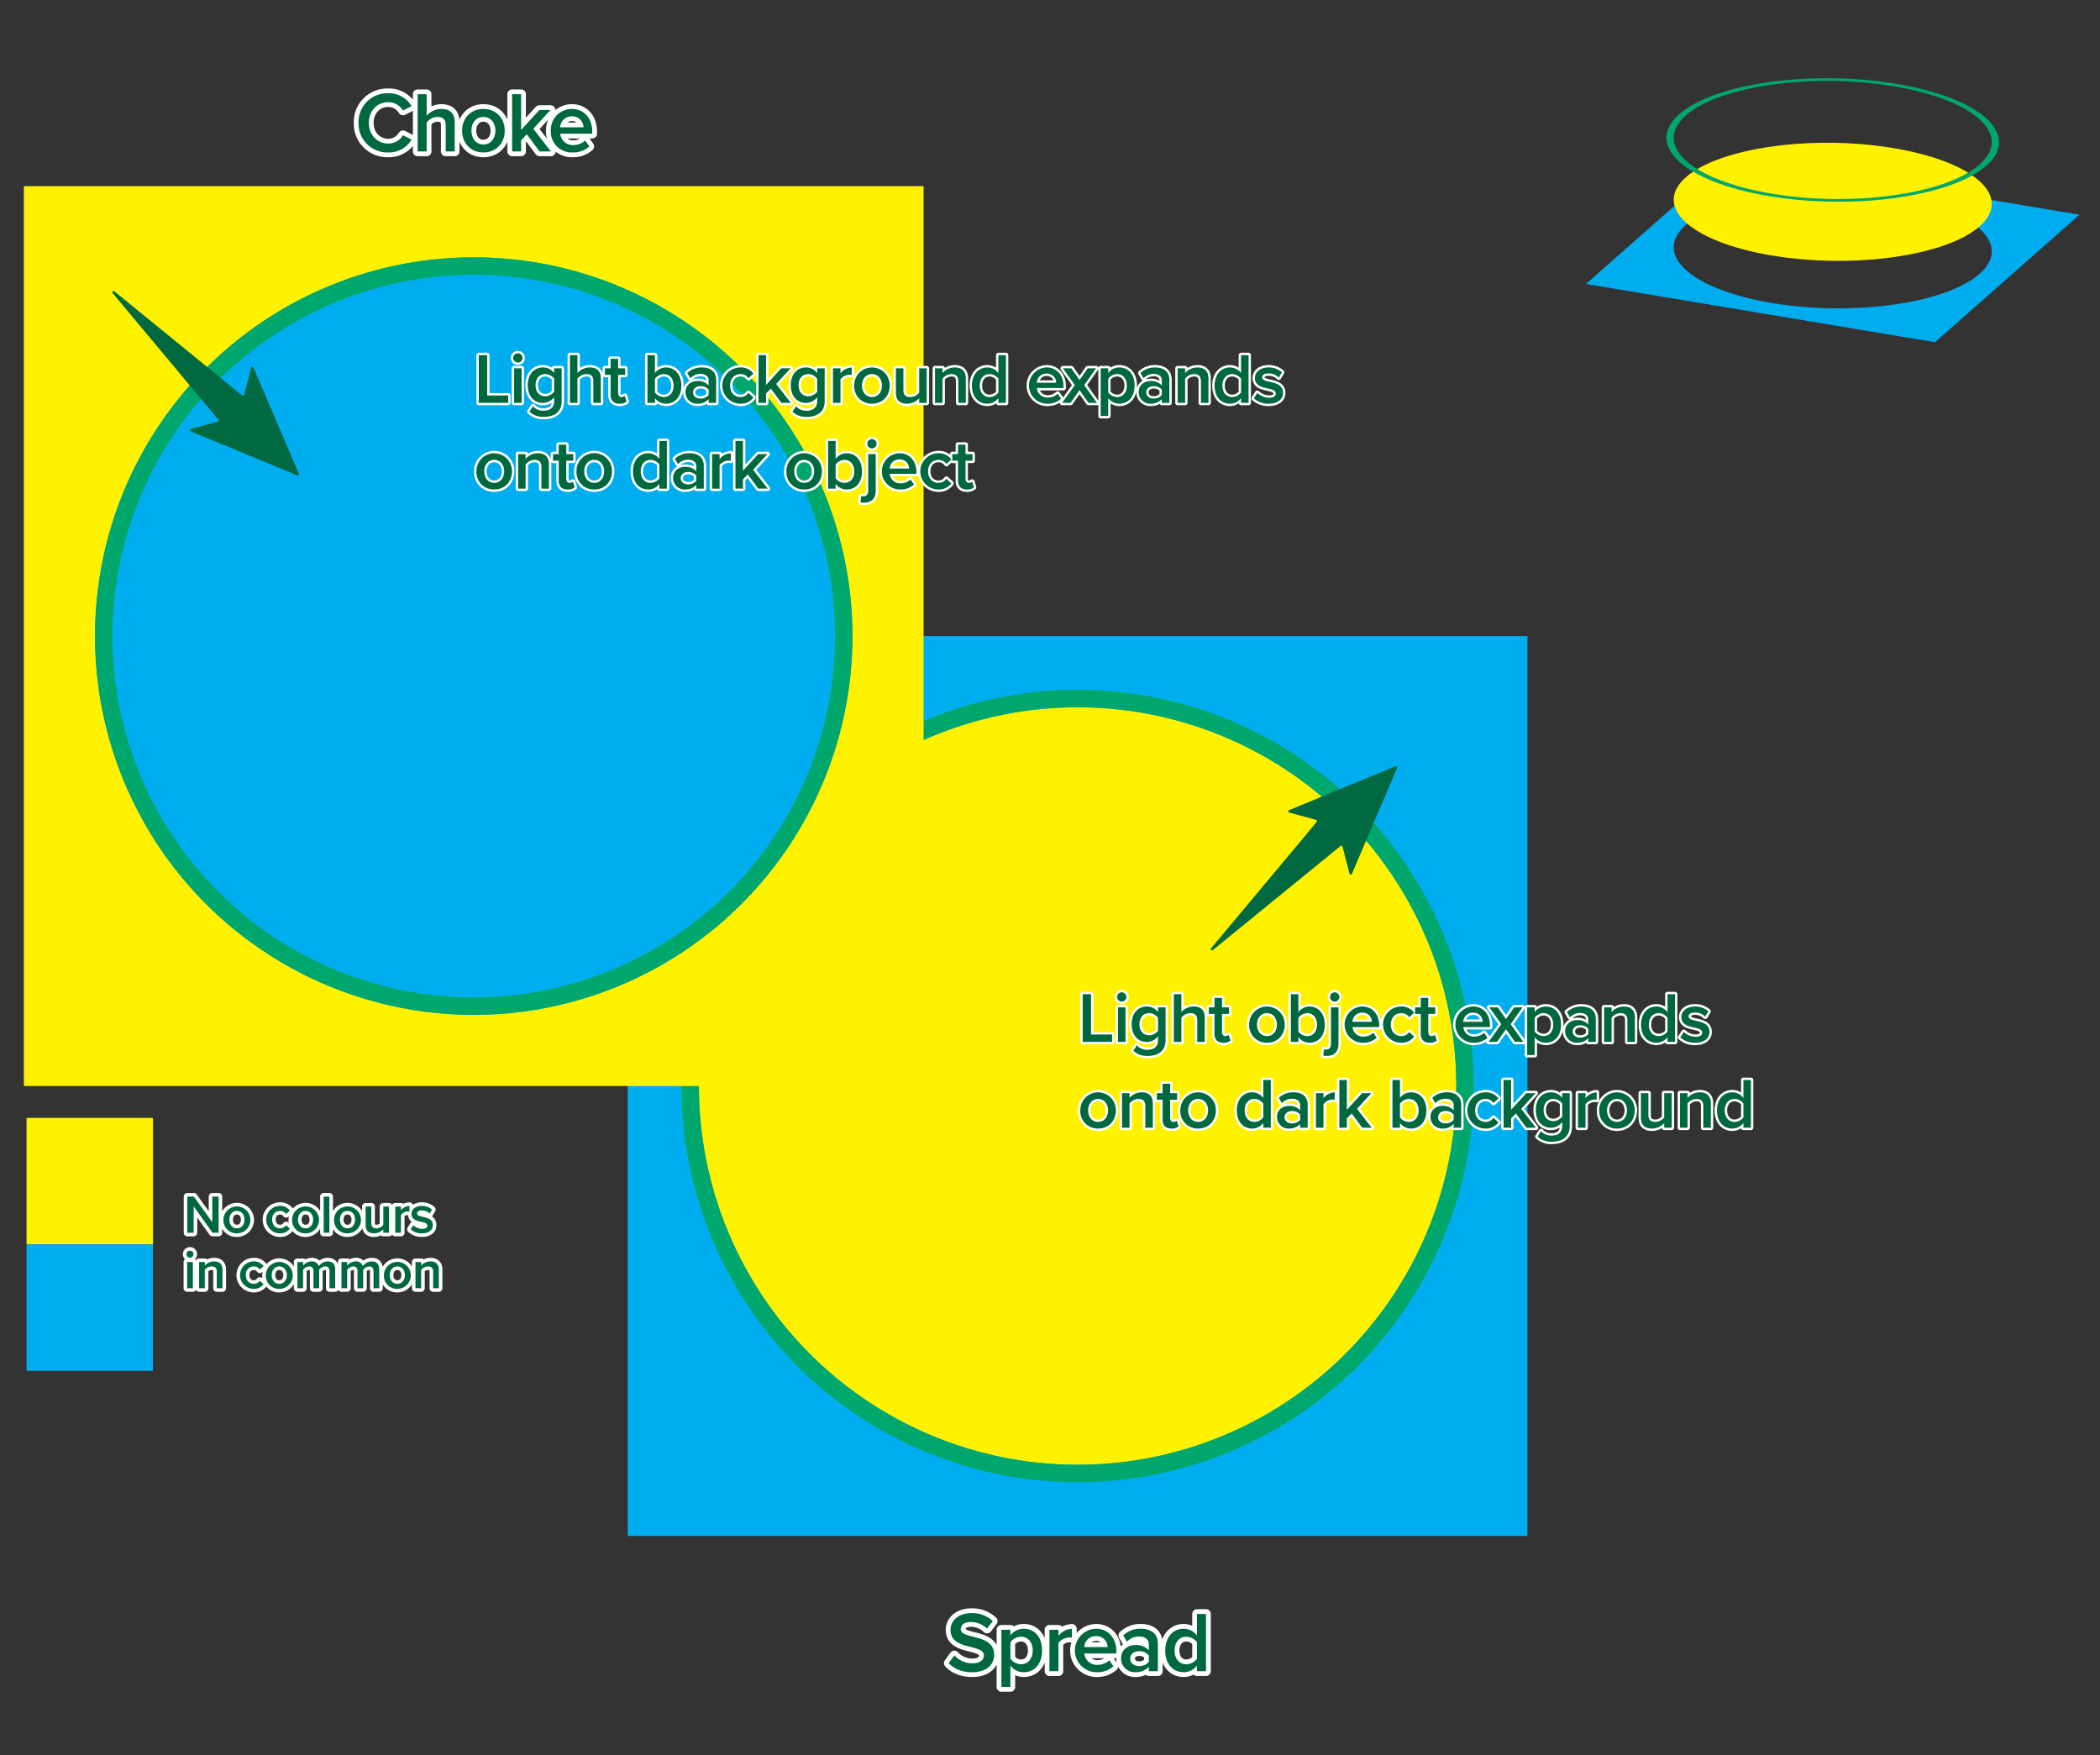 <svg xmlns="http://www.w3.org/2000/svg" id="Layer_1" viewBox="0 0 881.19 736.32" width="881.19" height="736.32"><rect x="0" y="0" width="881.19" height="736.32" fill="#333333" stroke="none"/><defs><style>.cls-1,.cls-10,.cls-7,.cls-9{fill:none}.cls-2{fill:#00aeef}.cls-3{fill:#fff200}.cls-4{fill:#00a76d}.cls-5{isolation:isolate}.cls-6{clip-path:url(#clip-path)}.cls-10,.cls-7,.cls-9{stroke:#fff;stroke-linecap:round;stroke-linejoin:round}.cls-7{stroke-width:4px}.cls-8{fill:#00683f}.cls-9{stroke-width:2px}.cls-10{stroke-width:3px}.cls-11{clip-path:url(#clip-path-2)}.cls-12{fill:#00693f}.cls-13{clip-path:url(#clip-path-4)}.cls-14{clip-path:url(#clip-path-6)}.cls-15{clip-path:url(#clip-path-7)}</style><clipPath id="clip-path"><path d="M665.5 119.13l60.65-53.5 146.44 24.45-60.66 53.51-146.43-24.46z" class="cls-1"/></clipPath><clipPath id="clip-path-2"><path d="M57.6 96.39h57.8v129.59H57.6z" class="cls-1" transform="rotate(-45.354 86.5 161.18)"/></clipPath><clipPath id="clip-path-4"><path d="M482.61 330.8H612.2v57.8H482.61z" class="cls-1" transform="rotate(-44.646 547.402 359.696)"/></clipPath><clipPath id="clip-path-6"><path d="M681.88 96.91l51.06-45.05 123.27 20.58-51.06 45.05-123.27-20.58z" class="cls-1"/></clipPath><clipPath id="clip-path-7"><path d="M677.86 71.52l53.41-47.12 128.96 21.53-53.42 47.13-128.95-21.54z" class="cls-1"/></clipPath></defs><path d="M263.41 266.88h377.54v377.54H263.41z" class="cls-2"/><circle cx="452.18" cy="455.65" r="158.91" class="cls-3"/><path d="M452.183 289.412A166.237 166.237 0 1 0 618.42 455.649a166.237 166.237 0 0 0-166.237-166.237zm0 325.148a158.911 158.911 0 1 1 158.912-158.91 158.911 158.911 0 0 1-158.912 158.91z" class="cls-4"/><g class="cls-5"><g class="cls-6"><path d="M743.51 127.126c-34.037-5.684-50.2-20.375-36.101-32.813s53.124-17.914 87.162-12.23c34.045 5.684 50.209 20.375 36.11 32.814s-53.125 17.914-87.17 12.229m129.079-37.05l-146.435-24.45-60.655 53.507 146.434 24.452 60.656-53.509" class="cls-2"/></g></g><path d="M10.01 78.1h377.54v377.54H10.01z" class="cls-3"/><circle cx="198.78" cy="266.88" r="158.91" class="cls-2"/><path d="M198.78 107.965a158.911 158.911 0 1 0 158.911 158.912A158.911 158.911 0 0 0 198.78 107.965zm0 310.498a151.586 151.586 0 1 1 151.586-151.586A151.586 151.586 0 0 1 198.78 418.463z" class="cls-4"/><path d="M400.436 694.545a10.355 10.355 0 0 0 7.595 3.311c3.456 0 4.823-1.691 4.823-3.275 0-2.16-2.556-2.808-5.47-3.563-3.925-.973-8.532-2.124-8.532-7.2 0-3.96 3.491-7.02 8.747-7.02a12.497 12.497 0 0 1 9 3.348l-2.413 3.132a9.758 9.758 0 0 0-6.947-2.736c-2.484 0-4.068 1.188-4.068 2.988 0 1.872 2.448 2.483 5.292 3.203 3.96 1.008 8.675 2.232 8.675 7.451 0 3.996-2.808 7.415-9.287 7.415-4.428 0-7.63-1.548-9.755-3.815zm19.764 13.246v-24.009h3.78v2.376a6.935 6.935 0 0 1 5.58-2.807c4.498 0 7.702 3.382 7.702 9.106s-3.204 9.143-7.703 9.143a6.824 6.824 0 0 1-5.579-2.844v9.035zm8.243-21.093a5.639 5.639 0 0 0-4.463 2.34v6.875a5.742 5.742 0 0 0 4.463 2.339c2.989 0 4.896-2.411 4.896-5.795 0-3.348-1.908-5.759-4.896-5.759zm11.916-2.916h3.78v2.556a7.423 7.423 0 0 1 5.651-2.952v3.744a5.56 5.56 0 0 0-1.188-.108 6.002 6.002 0 0 0-4.463 2.303v11.843h-3.78zm19.511-.432c5.22 0 8.567 3.996 8.567 9.467v.9H455.01a5.266 5.266 0 0 0 5.544 4.787 7.357 7.357 0 0 0 4.93-1.907l1.73 2.483a10.135 10.135 0 0 1-7.057 2.52 9.127 9.127 0 0 1-.288-18.249zm-4.896 7.704h9.791a4.65 4.65 0 0 0-4.895-4.608 4.796 4.796 0 0 0-4.896 4.608zm27.108 8.242a7.337 7.337 0 0 1-5.616 2.304 5.774 5.774 0 0 1-6.047-5.76c0-3.995 3.204-5.65 6.047-5.65a7.187 7.187 0 0 1 5.615 2.23v-2.591c0-2.016-1.656-3.24-4.067-3.24a7.119 7.119 0 0 0-5.147 2.196l-1.548-2.627a10.336 10.336 0 0 1 7.306-2.808c3.852 0 7.236 1.62 7.236 6.3v11.518h-3.78zm0-4.715a5.088 5.088 0 0 0-4.14-1.8c-2.124 0-3.707 1.224-3.707 3.132 0 1.871 1.583 3.095 3.707 3.095a5.088 5.088 0 0 0 4.14-1.8zm20.195 4.211a7.04 7.04 0 0 1-5.58 2.808c-4.463 0-7.738-3.383-7.738-9.107 0-5.615 3.24-9.142 7.738-9.142a6.978 6.978 0 0 1 5.58 2.842v-9.034h3.78v24.009h-3.78zm0-9.755a5.713 5.713 0 0 0-4.5-2.339c-2.987 0-4.895 2.411-4.895 5.795 0 3.348 1.908 5.759 4.895 5.759a5.682 5.682 0 0 0 4.5-2.304z" class="cls-7"/><path d="M400.436 694.545a10.355 10.355 0 0 0 7.595 3.311c3.456 0 4.823-1.691 4.823-3.275 0-2.16-2.556-2.808-5.47-3.563-3.925-.973-8.532-2.124-8.532-7.2 0-3.96 3.491-7.02 8.747-7.02a12.497 12.497 0 0 1 9 3.348l-2.413 3.132a9.758 9.758 0 0 0-6.947-2.736c-2.484 0-4.068 1.188-4.068 2.988 0 1.872 2.448 2.483 5.292 3.203 3.96 1.008 8.675 2.232 8.675 7.451 0 3.996-2.808 7.415-9.287 7.415-4.428 0-7.63-1.548-9.755-3.815zm19.764 13.246v-24.009h3.78v2.376a6.935 6.935 0 0 1 5.58-2.807c4.498 0 7.702 3.382 7.702 9.106s-3.204 9.143-7.703 9.143a6.824 6.824 0 0 1-5.579-2.844v9.035zm8.243-21.093a5.639 5.639 0 0 0-4.463 2.34v6.875a5.742 5.742 0 0 0 4.463 2.339c2.989 0 4.896-2.411 4.896-5.795 0-3.348-1.908-5.759-4.896-5.759zm11.916-2.916h3.78v2.556a7.423 7.423 0 0 1 5.651-2.952v3.744a5.56 5.56 0 0 0-1.188-.108 6.002 6.002 0 0 0-4.463 2.303v11.843h-3.78zm19.511-.432c5.22 0 8.567 3.996 8.567 9.467v.9H455.01a5.266 5.266 0 0 0 5.544 4.787 7.357 7.357 0 0 0 4.93-1.907l1.73 2.483a10.135 10.135 0 0 1-7.057 2.52 9.127 9.127 0 0 1-.288-18.249zm-4.896 7.704h9.791a4.65 4.65 0 0 0-4.895-4.608 4.796 4.796 0 0 0-4.896 4.608zm27.108 8.242a7.337 7.337 0 0 1-5.616 2.304 5.774 5.774 0 0 1-6.047-5.76c0-3.995 3.204-5.65 6.047-5.65a7.187 7.187 0 0 1 5.615 2.23v-2.591c0-2.016-1.656-3.24-4.067-3.24a7.119 7.119 0 0 0-5.147 2.196l-1.548-2.627a10.336 10.336 0 0 1 7.306-2.808c3.852 0 7.236 1.62 7.236 6.3v11.518h-3.78zm0-4.715a5.088 5.088 0 0 0-4.14-1.8c-2.124 0-3.707 1.224-3.707 3.132 0 1.871 1.583 3.095 3.707 3.095a5.088 5.088 0 0 0 4.14-1.8zm20.195 4.211a7.04 7.04 0 0 1-5.58 2.808c-4.463 0-7.738-3.383-7.738-9.107 0-5.615 3.24-9.142 7.738-9.142a6.978 6.978 0 0 1 5.58 2.842v-9.034h3.78v24.009h-3.78zm0-9.755a5.713 5.713 0 0 0-4.5-2.339c-2.987 0-4.895 2.411-4.895 5.795 0 3.348 1.908 5.759 4.895 5.759a5.682 5.682 0 0 0 4.5-2.304z" class="cls-8"/><path d="M454.313 417.124h3.51v16.919h8.82v3.09h-12.33zm14.431 1.17a1.95 1.95 0 1 1 1.949 1.95 1.965 1.965 0 0 1-1.95-1.95zm.39 4.35h3.15v14.49h-3.15zm7.919 15.929a5.618 5.618 0 0 0 4.59 1.86c2.07 0 4.29-.96 4.29-3.93v-1.74a5.882 5.882 0 0 1-4.65 2.4c-3.69 0-6.42-2.67-6.42-7.44 0-4.68 2.7-7.44 6.42-7.44a5.772 5.772 0 0 1 4.65 2.37v-2.01h3.15v13.74c0 5.22-3.87 6.63-7.44 6.63a8.176 8.176 0 0 1-6.06-2.16zm8.88-11.55a4.703 4.703 0 0 0-3.72-1.95c-2.49 0-4.08 1.86-4.08 4.65s1.59 4.65 4.08 4.65a4.703 4.703 0 0 0 3.72-1.95zm16.44.99c0-2.25-1.17-2.94-2.94-2.94a4.868 4.868 0 0 0-3.72 1.95v10.11h-3.15v-20.009h3.15v7.499a6.928 6.928 0 0 1 5.13-2.34c3.12 0 4.68 1.62 4.68 4.59v10.26h-3.15zm7.26 5.759v-8.369h-2.4v-2.76h2.4v-3.96h3.15v3.96h2.94v2.76h-2.94v7.59c0 .99.48 1.71 1.38 1.71a2.033 2.033 0 0 0 1.41-.51l.75 2.37a4.154 4.154 0 0 1-2.97.93c-2.43 0-3.72-1.32-3.72-3.72zm14.549-3.899a7.456 7.456 0 1 1 14.91 0c0 4.17-2.82 7.62-7.47 7.62a7.262 7.262 0 0 1-7.44-7.62zm11.64 0c0-2.55-1.5-4.8-4.2-4.8-2.67 0-4.17 2.25-4.17 4.8 0 2.58 1.5 4.83 4.17 4.83 2.7 0 4.2-2.25 4.2-4.83zm5.85-12.749h3.15v7.53a5.73 5.73 0 0 1 4.65-2.37c3.72 0 6.42 2.94 6.42 7.62 0 4.77-2.73 7.59-6.42 7.59a5.827 5.827 0 0 1-4.65-2.34v1.979h-3.15zm6.869 17.58c2.52 0 4.11-1.98 4.11-4.8s-1.59-4.83-4.11-4.83a4.73 4.73 0 0 0-3.72 1.98v5.729a4.676 4.676 0 0 0 3.72 1.92zm13.11 3.269c0 3.09-1.619 5.04-4.8 5.04a8.047 8.047 0 0 1-1.619-.15l.33-2.61a4.399 4.399 0 0 0 .9.09c1.14 0 2.04-.66 2.04-2.37v-15.33h3.149zm-3.539-19.679a1.95 1.95 0 1 1 1.95 1.95 1.965 1.965 0 0 1-1.95-1.95zm13.469 3.989c4.35 0 7.14 3.33 7.14 7.89v.75h-11.19a4.39 4.39 0 0 0 4.62 3.99 6.136 6.136 0 0 0 4.11-1.59l1.44 2.07a8.445 8.445 0 0 1-5.88 2.1 7.607 7.607 0 0 1-.24-15.21zm-4.079 6.42h8.16a3.875 3.875 0 0 0-4.08-3.84 3.997 3.997 0 0 0-4.08 3.84zm20.338-6.42a6.496 6.496 0 0 1 5.55 2.58l-2.07 1.92a3.867 3.867 0 0 0-3.328-1.71c-2.64 0-4.38 1.98-4.38 4.8s1.739 4.83 4.38 4.83a3.94 3.94 0 0 0 3.329-1.71l2.07 1.92a6.496 6.496 0 0 1-5.55 2.58 7.606 7.606 0 0 1 0-15.21zm8.342 11.489v-8.369h-2.4v-2.76h2.4v-3.96h3.149v3.96h2.94v2.76h-2.94v7.59c0 .99.48 1.71 1.38 1.71a2.033 2.033 0 0 0 1.41-.51l.75 2.37a4.154 4.154 0 0 1-2.97.93c-2.43 0-3.72-1.32-3.72-3.72zm21.898-11.489c4.35 0 7.14 3.33 7.14 7.89v.75h-11.19a4.39 4.39 0 0 0 4.62 3.99 6.136 6.136 0 0 0 4.11-1.59l1.44 2.07a8.447 8.447 0 0 1-5.88 2.1 7.607 7.607 0 0 1-.24-15.21zm-4.08 6.42h8.16a3.875 3.875 0 0 0-4.08-3.84 3.997 3.997 0 0 0-4.079 3.84z" class="cls-9"/><path d="M631.94 431.793l-3.78 5.34h-3.51l5.31-7.44-5.01-7.05h3.54l3.45 4.92 3.42-4.92h3.54l-5.01 7.05 5.34 7.44h-3.54zm8.88 10.859v-20.008h3.15v1.98a5.783 5.783 0 0 1 4.65-2.34c3.75 0 6.42 2.82 6.42 7.59s-2.67 7.62-6.42 7.62a5.691 5.691 0 0 1-4.65-2.37v7.528zm6.87-17.579a4.702 4.702 0 0 0-3.72 1.95v5.73a4.79 4.79 0 0 0 3.72 1.95c2.49 0 4.08-2.01 4.08-4.83 0-2.79-1.59-4.8-4.08-4.8zm18.78 10.5a6.118 6.118 0 0 1-4.68 1.92 4.813 4.813 0 0 1-5.04-4.8c0-3.33 2.67-4.71 5.04-4.71a5.991 5.991 0 0 1 4.68 1.86v-2.16c0-1.68-1.38-2.7-3.39-2.7a5.931 5.931 0 0 0-4.29 1.83l-1.29-2.19a8.617 8.617 0 0 1 6.09-2.34c3.21 0 6.03 1.351 6.03 5.25v9.6h-3.15zm0-3.93a4.243 4.243 0 0 0-3.45-1.5c-1.77 0-3.09 1.02-3.09 2.61 0 1.56 1.32 2.58 3.09 2.58a4.241 4.241 0 0 0 3.45-1.5zm16.409-3.57c0-2.25-1.14-3-2.91-3a4.771 4.771 0 0 0-3.72 1.95v10.11H673.1v-14.49h3.15v1.98a6.858 6.858 0 0 1 5.1-2.34c3.12 0 4.68 1.68 4.68 4.65v10.2h-3.15zm16.829 7.08a5.869 5.869 0 0 1-4.65 2.34c-3.72 0-6.45-2.82-6.45-7.59 0-4.68 2.7-7.62 6.45-7.62a5.811 5.811 0 0 1 4.65 2.37v-7.529h3.15v20.009h-3.15zm0-8.13a4.76 4.76 0 0 0-3.75-1.95c-2.49 0-4.08 2.01-4.08 4.83 0 2.79 1.59 4.8 4.08 4.8a4.734 4.734 0 0 0 3.75-1.92zm6.811 5.94a7.481 7.481 0 0 0 4.92 2.04c1.89 0 2.85-.69 2.85-1.77 0-1.26-1.53-1.71-3.3-2.1-2.49-.54-5.46-1.2-5.46-4.44 0-2.37 2.04-4.41 5.7-4.41a8.282 8.282 0 0 1 5.64 2.04l-1.32 2.22a5.847 5.847 0 0 0-4.29-1.74c-1.65 0-2.7.6-2.7 1.62 0 1.11 1.44 1.5 3.15 1.89 2.52.54 5.61 1.26 5.61 4.68 0 2.55-2.13 4.5-6.03 4.5a8.813 8.813 0 0 1-6.21-2.25zm-253.196 32.91a7.456 7.456 0 1 1 14.91 0c0 4.17-2.82 7.62-7.47 7.62a7.262 7.262 0 0 1-7.44-7.62zm11.64 0c0-2.55-1.5-4.8-4.2-4.8-2.67 0-4.17 2.25-4.17 4.8 0 2.58 1.5 4.83 4.17 4.83 2.7 0 4.2-2.25 4.2-4.83zm15.629-1.8c0-2.25-1.14-3-2.91-3a4.771 4.771 0 0 0-3.72 1.95v10.11h-3.149v-14.49h3.15v1.98a6.858 6.858 0 0 1 5.1-2.34c3.12 0 4.68 1.68 4.68 4.65v10.2h-3.15zm7.261 5.699v-8.369h-2.4v-2.76h2.4v-3.96h3.15v3.96h2.94v2.76h-2.94v7.59c0 .99.48 1.71 1.38 1.71a2.033 2.033 0 0 0 1.41-.51l.75 2.37a4.154 4.154 0 0 1-2.97.93c-2.43 0-3.72-1.32-3.72-3.72zm7.439-3.899a7.456 7.456 0 1 1 14.91 0c0 4.17-2.82 7.62-7.47 7.62a7.262 7.262 0 0 1-7.44-7.62zm11.64 0c0-2.55-1.5-4.8-4.2-4.8-2.67 0-4.17 2.25-4.17 4.8 0 2.58 1.5 4.83 4.17 4.83 2.7 0 4.2-2.25 4.2-4.83zm23.16 5.28a5.869 5.869 0 0 1-4.65 2.34c-3.72 0-6.45-2.82-6.45-7.59 0-4.68 2.7-7.62 6.45-7.62a5.811 5.811 0 0 1 4.65 2.37v-7.529h3.15v20.009h-3.15zm0-8.13a4.76 4.76 0 0 0-3.75-1.95c-2.49 0-4.08 2.01-4.08 4.83 0 2.79 1.59 4.8 4.08 4.8a4.734 4.734 0 0 0 3.75-1.92zm15.479 8.55a6.118 6.118 0 0 1-4.68 1.92 4.813 4.813 0 0 1-5.04-4.8c0-3.33 2.67-4.71 5.04-4.71a5.991 5.991 0 0 1 4.68 1.86v-2.16c0-1.68-1.38-2.7-3.39-2.7a5.931 5.931 0 0 0-4.29 1.83l-1.29-2.19a8.617 8.617 0 0 1 6.09-2.34c3.21 0 6.03 1.351 6.03 5.25v9.6h-3.15zm0-3.93a4.243 4.243 0 0 0-3.45-1.5c-1.77 0-3.09 1.02-3.09 2.61 0 1.56 1.32 2.58 3.09 2.58a4.241 4.241 0 0 0 3.45-1.5zm6.631-8.999h3.15v2.13a6.189 6.189 0 0 1 4.71-2.46v3.12a4.604 4.604 0 0 0-.99-.09 5.002 5.002 0 0 0-3.72 1.92v9.869h-3.15zm14.968 8.519l-2.01 2.07v3.9h-3.148v-20.009h3.149v12.509l6.39-6.99h3.9l-6.03 6.57 6.15 7.92h-3.96zm17.13-14.039h3.15v7.53a5.73 5.73 0 0 1 4.65-2.37c3.72 0 6.42 2.94 6.42 7.62 0 4.77-2.73 7.59-6.42 7.59a5.827 5.827 0 0 1-4.65-2.34v1.979h-3.15zm6.87 17.58c2.52 0 4.11-1.98 4.11-4.8s-1.59-4.83-4.11-4.83a4.73 4.73 0 0 0-3.72 1.98v5.729a4.676 4.676 0 0 0 3.72 1.92zm18.81.869a6.118 6.118 0 0 1-4.68 1.92 4.813 4.813 0 0 1-5.04-4.8c0-3.33 2.67-4.71 5.04-4.71a5.99 5.99 0 0 1 4.68 1.86v-2.16c0-1.68-1.38-2.7-3.39-2.7a5.931 5.931 0 0 0-4.29 1.83l-1.29-2.19a8.617 8.617 0 0 1 6.09-2.34c3.21 0 6.03 1.351 6.03 5.25v9.6h-3.15zm0-3.93a4.243 4.243 0 0 0-3.45-1.5c-1.77 0-3.09 1.02-3.09 2.61 0 1.56 1.32 2.58 3.09 2.58a4.241 4.241 0 0 0 3.45-1.5zm13.23-9.36a6.496 6.496 0 0 1 5.55 2.58l-2.07 1.92a3.867 3.867 0 0 0-3.33-1.71c-2.64 0-4.38 1.98-4.38 4.8s1.74 4.83 4.38 4.83a3.94 3.94 0 0 0 3.33-1.71l2.07 1.92a6.496 6.496 0 0 1-5.55 2.58 7.606 7.606 0 0 1 0-15.21zm12.87 8.88l-2.01 2.07v3.9h-3.15v-20.009h3.15v12.509l6.39-6.99h3.9l-6.03 6.57 6.15 7.92h-3.96zm10.56 7.41a5.618 5.618 0 0 0 4.59 1.86c2.07 0 4.29-.96 4.29-3.93v-1.74a5.882 5.882 0 0 1-4.65 2.4c-3.69 0-6.42-2.67-6.42-7.44 0-4.68 2.7-7.44 6.42-7.44a5.772 5.772 0 0 1 4.65 2.37v-2.01h3.15v13.74c0 5.22-3.87 6.63-7.44 6.63a8.176 8.176 0 0 1-6.06-2.16zm8.88-11.55a4.703 4.703 0 0 0-3.72-1.95c-2.49 0-4.08 1.86-4.08 4.65s1.59 4.65 4.08 4.65a4.703 4.703 0 0 0 3.72-1.95zm6.63-4.379h3.149v2.13a6.189 6.189 0 0 1 4.71-2.46v3.12a4.604 4.604 0 0 0-.99-.09 5.002 5.002 0 0 0-3.72 1.92v9.869h-3.15zm8.909 7.229a7.456 7.456 0 1 1 14.91 0c0 4.17-2.82 7.62-7.47 7.62a7.262 7.262 0 0 1-7.44-7.62zm11.64 0c0-2.55-1.5-4.8-4.2-4.8-2.67 0-4.17 2.25-4.17 4.8 0 2.58 1.5 4.83 4.17 4.83 2.7 0 4.2-2.25 4.2-4.83zm15.629 5.34a6.944 6.944 0 0 1-5.13 2.28c-3.119 0-4.65-1.62-4.65-4.59v-10.26h3.15v9.119c0 2.25 1.14 2.94 2.91 2.94a4.821 4.821 0 0 0 3.72-1.89v-10.17h3.15v14.49h-3.15zm16.41-7.14c0-2.25-1.14-3-2.91-3a4.771 4.771 0 0 0-3.72 1.95v10.11h-3.149v-14.49h3.15v1.98a6.858 6.858 0 0 1 5.1-2.34c3.12 0 4.68 1.68 4.68 4.65v10.2h-3.15zm16.829 7.08a5.869 5.869 0 0 1-4.649 2.34c-3.72 0-6.45-2.82-6.45-7.59 0-4.68 2.7-7.62 6.45-7.62a5.811 5.811 0 0 1 4.65 2.37v-7.529h3.15v20.009h-3.15zm0-8.13a4.76 4.76 0 0 0-3.75-1.95c-2.489 0-4.079 2.01-4.079 4.83 0 2.79 1.59 4.8 4.08 4.8a4.734 4.734 0 0 0 3.75-1.92z" class="cls-9"/><path d="M454.313 417.124h3.51v16.919h8.82v3.09h-12.33zm14.431 1.17a1.95 1.95 0 1 1 1.949 1.95 1.965 1.965 0 0 1-1.95-1.95zm.39 4.35h3.15v14.49h-3.15zm7.919 15.929a5.618 5.618 0 0 0 4.59 1.86c2.07 0 4.29-.96 4.29-3.93v-1.74a5.882 5.882 0 0 1-4.65 2.4c-3.69 0-6.42-2.67-6.42-7.44 0-4.68 2.7-7.44 6.42-7.44a5.772 5.772 0 0 1 4.65 2.37v-2.01h3.15v13.74c0 5.22-3.87 6.63-7.44 6.63a8.176 8.176 0 0 1-6.06-2.16zm8.88-11.55a4.703 4.703 0 0 0-3.72-1.95c-2.49 0-4.08 1.86-4.08 4.65s1.59 4.65 4.08 4.65a4.703 4.703 0 0 0 3.72-1.95zm16.44.99c0-2.25-1.17-2.94-2.94-2.94a4.868 4.868 0 0 0-3.72 1.95v10.11h-3.15v-20.009h3.15v7.499a6.928 6.928 0 0 1 5.13-2.34c3.12 0 4.68 1.62 4.68 4.59v10.26h-3.15zm7.26 5.759v-8.369h-2.4v-2.76h2.4v-3.96h3.15v3.96h2.94v2.76h-2.94v7.59c0 .99.48 1.71 1.38 1.71a2.033 2.033 0 0 0 1.41-.51l.75 2.37a4.154 4.154 0 0 1-2.97.93c-2.43 0-3.72-1.32-3.72-3.72zm14.549-3.899a7.456 7.456 0 1 1 14.91 0c0 4.17-2.82 7.62-7.47 7.62a7.262 7.262 0 0 1-7.44-7.62zm11.64 0c0-2.55-1.5-4.8-4.2-4.8-2.67 0-4.17 2.25-4.17 4.8 0 2.58 1.5 4.83 4.17 4.83 2.7 0 4.2-2.25 4.2-4.83zm5.85-12.749h3.15v7.53a5.73 5.73 0 0 1 4.65-2.37c3.72 0 6.42 2.94 6.42 7.62 0 4.77-2.73 7.59-6.42 7.59a5.827 5.827 0 0 1-4.65-2.34v1.979h-3.15zm6.869 17.58c2.52 0 4.11-1.98 4.11-4.8s-1.59-4.83-4.11-4.83a4.73 4.73 0 0 0-3.72 1.98v5.729a4.676 4.676 0 0 0 3.72 1.92zm13.11 3.269c0 3.09-1.619 5.04-4.8 5.04a8.047 8.047 0 0 1-1.619-.15l.33-2.61a4.399 4.399 0 0 0 .9.09c1.14 0 2.04-.66 2.04-2.37v-15.33h3.149zm-3.539-19.679a1.95 1.95 0 1 1 1.95 1.95 1.965 1.965 0 0 1-1.95-1.95zm13.469 3.989c4.35 0 7.14 3.33 7.14 7.89v.75h-11.19a4.39 4.39 0 0 0 4.62 3.99 6.136 6.136 0 0 0 4.11-1.59l1.44 2.07a8.445 8.445 0 0 1-5.88 2.1 7.607 7.607 0 0 1-.24-15.21zm-4.079 6.42h8.16a3.875 3.875 0 0 0-4.08-3.84 3.997 3.997 0 0 0-4.08 3.84zm20.338-6.42a6.496 6.496 0 0 1 5.55 2.58l-2.07 1.92a3.867 3.867 0 0 0-3.328-1.71c-2.64 0-4.38 1.98-4.38 4.8s1.739 4.83 4.38 4.83a3.94 3.94 0 0 0 3.329-1.71l2.07 1.92a6.496 6.496 0 0 1-5.55 2.58 7.606 7.606 0 0 1 0-15.21zm8.342 11.489v-8.369h-2.4v-2.76h2.4v-3.96h3.149v3.96h2.94v2.76h-2.94v7.59c0 .99.48 1.71 1.38 1.71a2.033 2.033 0 0 0 1.41-.51l.75 2.37a4.154 4.154 0 0 1-2.97.93c-2.43 0-3.72-1.32-3.72-3.72zm21.898-11.489c4.35 0 7.14 3.33 7.14 7.89v.75h-11.19a4.39 4.39 0 0 0 4.62 3.99 6.136 6.136 0 0 0 4.11-1.59l1.44 2.07a8.447 8.447 0 0 1-5.88 2.1 7.607 7.607 0 0 1-.24-15.21zm-4.08 6.42h8.16a3.875 3.875 0 0 0-4.08-3.84 3.997 3.997 0 0 0-4.079 3.84z" class="cls-8"/><path d="M631.94 431.793l-3.78 5.34h-3.51l5.31-7.44-5.01-7.05h3.54l3.45 4.92 3.42-4.92h3.54l-5.01 7.05 5.34 7.44h-3.54zm8.88 10.859v-20.008h3.15v1.98a5.783 5.783 0 0 1 4.65-2.34c3.75 0 6.42 2.82 6.42 7.59s-2.67 7.62-6.42 7.62a5.691 5.691 0 0 1-4.65-2.37v7.528zm6.87-17.579a4.702 4.702 0 0 0-3.72 1.95v5.73a4.79 4.79 0 0 0 3.72 1.95c2.49 0 4.08-2.01 4.08-4.83 0-2.79-1.59-4.8-4.08-4.8zm18.78 10.5a6.118 6.118 0 0 1-4.68 1.92 4.813 4.813 0 0 1-5.04-4.8c0-3.33 2.67-4.71 5.04-4.71a5.991 5.991 0 0 1 4.68 1.86v-2.16c0-1.68-1.38-2.7-3.39-2.7a5.931 5.931 0 0 0-4.29 1.83l-1.29-2.19a8.617 8.617 0 0 1 6.09-2.34c3.21 0 6.03 1.351 6.03 5.25v9.6h-3.15zm0-3.93a4.243 4.243 0 0 0-3.45-1.5c-1.77 0-3.09 1.02-3.09 2.61 0 1.56 1.32 2.58 3.09 2.58a4.241 4.241 0 0 0 3.45-1.5zm16.409-3.57c0-2.25-1.14-3-2.91-3a4.771 4.771 0 0 0-3.72 1.95v10.11H673.1v-14.49h3.15v1.98a6.858 6.858 0 0 1 5.1-2.34c3.12 0 4.68 1.68 4.68 4.65v10.2h-3.15zm16.829 7.08a5.869 5.869 0 0 1-4.65 2.34c-3.72 0-6.45-2.82-6.45-7.59 0-4.68 2.7-7.62 6.45-7.62a5.811 5.811 0 0 1 4.65 2.37v-7.529h3.15v20.009h-3.15zm0-8.13a4.76 4.76 0 0 0-3.75-1.95c-2.49 0-4.08 2.01-4.08 4.83 0 2.79 1.59 4.8 4.08 4.8a4.734 4.734 0 0 0 3.75-1.92zm6.811 5.94a7.481 7.481 0 0 0 4.92 2.04c1.89 0 2.85-.69 2.85-1.77 0-1.26-1.53-1.71-3.3-2.1-2.49-.54-5.46-1.2-5.46-4.44 0-2.37 2.04-4.41 5.7-4.41a8.282 8.282 0 0 1 5.64 2.04l-1.32 2.22a5.847 5.847 0 0 0-4.29-1.74c-1.65 0-2.7.6-2.7 1.62 0 1.11 1.44 1.5 3.15 1.89 2.52.54 5.61 1.26 5.61 4.68 0 2.55-2.13 4.5-6.03 4.5a8.813 8.813 0 0 1-6.21-2.25zm-253.196 32.91a7.456 7.456 0 1 1 14.91 0c0 4.17-2.82 7.62-7.47 7.62a7.262 7.262 0 0 1-7.44-7.62zm11.64 0c0-2.55-1.5-4.8-4.2-4.8-2.67 0-4.17 2.25-4.17 4.8 0 2.58 1.5 4.83 4.17 4.83 2.7 0 4.2-2.25 4.2-4.83zm15.629-1.8c0-2.25-1.14-3-2.91-3a4.771 4.771 0 0 0-3.72 1.95v10.11h-3.149v-14.49h3.15v1.98a6.858 6.858 0 0 1 5.1-2.34c3.12 0 4.68 1.68 4.68 4.65v10.2h-3.15zm7.261 5.699v-8.369h-2.4v-2.76h2.4v-3.96h3.15v3.96h2.94v2.76h-2.94v7.59c0 .99.48 1.71 1.38 1.71a2.033 2.033 0 0 0 1.41-.51l.75 2.37a4.154 4.154 0 0 1-2.97.93c-2.43 0-3.72-1.32-3.72-3.72zm7.439-3.899a7.456 7.456 0 1 1 14.91 0c0 4.17-2.82 7.62-7.47 7.62a7.262 7.262 0 0 1-7.44-7.62zm11.64 0c0-2.55-1.5-4.8-4.2-4.8-2.67 0-4.17 2.25-4.17 4.8 0 2.58 1.5 4.83 4.17 4.83 2.7 0 4.2-2.25 4.2-4.83zm23.16 5.28a5.869 5.869 0 0 1-4.65 2.34c-3.72 0-6.45-2.82-6.45-7.59 0-4.68 2.7-7.62 6.45-7.62a5.811 5.811 0 0 1 4.65 2.37v-7.529h3.15v20.009h-3.15zm0-8.13a4.76 4.76 0 0 0-3.75-1.95c-2.49 0-4.08 2.01-4.08 4.83 0 2.79 1.59 4.8 4.08 4.8a4.734 4.734 0 0 0 3.75-1.92zm15.479 8.55a6.118 6.118 0 0 1-4.68 1.92 4.813 4.813 0 0 1-5.04-4.8c0-3.33 2.67-4.71 5.04-4.71a5.991 5.991 0 0 1 4.68 1.86v-2.16c0-1.68-1.38-2.7-3.39-2.7a5.931 5.931 0 0 0-4.29 1.83l-1.29-2.19a8.617 8.617 0 0 1 6.09-2.34c3.21 0 6.03 1.351 6.03 5.25v9.6h-3.15zm0-3.93a4.243 4.243 0 0 0-3.45-1.5c-1.77 0-3.09 1.02-3.09 2.61 0 1.56 1.32 2.58 3.09 2.58a4.241 4.241 0 0 0 3.45-1.5zm6.631-8.999h3.15v2.13a6.189 6.189 0 0 1 4.71-2.46v3.12a4.604 4.604 0 0 0-.99-.09 5.002 5.002 0 0 0-3.72 1.92v9.869h-3.15zm14.968 8.519l-2.01 2.07v3.9h-3.148v-20.009h3.149v12.509l6.39-6.99h3.9l-6.03 6.57 6.15 7.92h-3.96zm17.13-14.039h3.15v7.53a5.73 5.73 0 0 1 4.65-2.37c3.72 0 6.42 2.94 6.42 7.62 0 4.77-2.73 7.59-6.42 7.59a5.827 5.827 0 0 1-4.65-2.34v1.979h-3.15zm6.87 17.58c2.52 0 4.11-1.98 4.11-4.8s-1.59-4.83-4.11-4.83a4.73 4.73 0 0 0-3.72 1.98v5.729a4.676 4.676 0 0 0 3.72 1.92zm18.81.869a6.118 6.118 0 0 1-4.68 1.92 4.813 4.813 0 0 1-5.04-4.8c0-3.33 2.67-4.71 5.04-4.71a5.99 5.99 0 0 1 4.68 1.86v-2.16c0-1.68-1.38-2.7-3.39-2.7a5.931 5.931 0 0 0-4.29 1.83l-1.29-2.19a8.617 8.617 0 0 1 6.09-2.34c3.21 0 6.03 1.351 6.03 5.25v9.6h-3.15zm0-3.93a4.243 4.243 0 0 0-3.45-1.5c-1.77 0-3.09 1.02-3.09 2.61 0 1.56 1.32 2.58 3.09 2.58a4.241 4.241 0 0 0 3.45-1.5zm13.23-9.36a6.496 6.496 0 0 1 5.55 2.58l-2.07 1.92a3.867 3.867 0 0 0-3.33-1.71c-2.64 0-4.38 1.98-4.38 4.8s1.74 4.83 4.38 4.83a3.94 3.94 0 0 0 3.33-1.71l2.07 1.92a6.496 6.496 0 0 1-5.55 2.58 7.606 7.606 0 0 1 0-15.21zm12.87 8.88l-2.01 2.07v3.9h-3.15v-20.009h3.15v12.509l6.39-6.99h3.9l-6.03 6.57 6.15 7.92h-3.96zm10.56 7.41a5.618 5.618 0 0 0 4.59 1.86c2.07 0 4.29-.96 4.29-3.93v-1.74a5.882 5.882 0 0 1-4.65 2.4c-3.69 0-6.42-2.67-6.42-7.44 0-4.68 2.7-7.44 6.42-7.44a5.772 5.772 0 0 1 4.65 2.37v-2.01h3.15v13.74c0 5.22-3.87 6.63-7.44 6.63a8.176 8.176 0 0 1-6.06-2.16zm8.88-11.55a4.703 4.703 0 0 0-3.72-1.95c-2.49 0-4.08 1.86-4.08 4.65s1.59 4.65 4.08 4.65a4.703 4.703 0 0 0 3.72-1.95zm6.63-4.379h3.149v2.13a6.189 6.189 0 0 1 4.71-2.46v3.12a4.604 4.604 0 0 0-.99-.09 5.002 5.002 0 0 0-3.72 1.92v9.869h-3.15zm8.909 7.229a7.456 7.456 0 1 1 14.91 0c0 4.17-2.82 7.62-7.47 7.62a7.262 7.262 0 0 1-7.44-7.62zm11.64 0c0-2.55-1.5-4.8-4.2-4.8-2.67 0-4.17 2.25-4.17 4.8 0 2.58 1.5 4.83 4.17 4.83 2.7 0 4.2-2.25 4.2-4.83zm15.629 5.34a6.944 6.944 0 0 1-5.13 2.28c-3.119 0-4.65-1.62-4.65-4.59v-10.26h3.15v9.119c0 2.25 1.14 2.94 2.91 2.94a4.821 4.821 0 0 0 3.72-1.89v-10.17h3.15v14.49h-3.15zm16.41-7.14c0-2.25-1.14-3-2.91-3a4.771 4.771 0 0 0-3.72 1.95v10.11h-3.149v-14.49h3.15v1.98a6.858 6.858 0 0 1 5.1-2.34c3.12 0 4.68 1.68 4.68 4.65v10.2h-3.15zm16.829 7.08a5.869 5.869 0 0 1-4.649 2.34c-3.72 0-6.45-2.82-6.45-7.59 0-4.68 2.7-7.62 6.45-7.62a5.811 5.811 0 0 1 4.65 2.37v-7.529h3.15v20.009h-3.15zm0-8.13a4.76 4.76 0 0 0-3.75-1.95c-2.489 0-4.079 2.01-4.079 4.83 0 2.79 1.59 4.8 4.08 4.8a4.734 4.734 0 0 0 3.75-1.92z" class="cls-8"/><path d="M200.91 149.004h3.51v16.92h8.82v3.09h-12.33zm14.43 1.17a1.95 1.95 0 1 1 1.95 1.95 1.965 1.965 0 0 1-1.95-1.95zm.39 4.35h3.15v14.49h-3.15zm7.92 15.929a5.616 5.616 0 0 0 4.59 1.86c2.07 0 4.29-.96 4.29-3.93v-1.74a5.88 5.88 0 0 1-4.65 2.4c-3.69 0-6.42-2.67-6.42-7.44 0-4.68 2.7-7.44 6.42-7.44a5.771 5.771 0 0 1 4.65 2.37v-2.01h3.15v13.74c0 5.22-3.87 6.63-7.44 6.63a8.177 8.177 0 0 1-6.06-2.16zm8.88-11.55a4.702 4.702 0 0 0-3.72-1.95c-2.49 0-4.08 1.86-4.08 4.65s1.59 4.65 4.08 4.65a4.702 4.702 0 0 0 3.72-1.95zm16.439.991c0-2.25-1.17-2.94-2.94-2.94a4.868 4.868 0 0 0-3.72 1.95v10.109h-3.15v-20.01h3.15v7.5a6.925 6.925 0 0 1 5.13-2.34c3.12 0 4.68 1.62 4.68 4.59v10.26h-3.15zm7.26 5.759v-8.37h-2.4v-2.76h2.4v-3.96h3.15v3.96h2.94v2.76h-2.94v7.59c0 .99.48 1.71 1.38 1.71a2.034 2.034 0 0 0 1.41-.51l.75 2.37a4.156 4.156 0 0 1-2.97.93c-2.43 0-3.72-1.32-3.72-3.72zm15.449-16.649h3.15v7.53a5.73 5.73 0 0 1 4.65-2.37c3.72 0 6.42 2.94 6.42 7.62 0 4.77-2.73 7.59-6.42 7.59a5.824 5.824 0 0 1-4.65-2.34v1.98h-3.15zm6.87 17.58c2.52 0 4.11-1.98 4.11-4.8s-1.59-4.83-4.11-4.83a4.728 4.728 0 0 0-3.72 1.98v5.73a4.677 4.677 0 0 0 3.72 1.92zm18.81.869a6.117 6.117 0 0 1-4.68 1.92 4.813 4.813 0 0 1-5.04-4.8c0-3.33 2.67-4.71 5.04-4.71a5.99 5.99 0 0 1 4.68 1.86v-2.16c0-1.68-1.38-2.7-3.39-2.7a5.934 5.934 0 0 0-4.29 1.83l-1.29-2.189a8.616 8.616 0 0 1 6.09-2.34c3.21 0 6.03 1.35 6.03 5.25v9.6h-3.15zm0-3.93a4.24 4.24 0 0 0-3.45-1.5c-1.77 0-3.09 1.02-3.09 2.61 0 1.56 1.32 2.58 3.09 2.58a4.242 4.242 0 0 0 3.45-1.5zm13.229-9.359a6.498 6.498 0 0 1 5.55 2.58l-2.07 1.92a3.867 3.867 0 0 0-3.33-1.71c-2.64 0-4.38 1.98-4.38 4.8s1.74 4.83 4.38 4.83a3.94 3.94 0 0 0 3.33-1.71l2.07 1.92a6.497 6.497 0 0 1-5.55 2.58 7.606 7.606 0 0 1 0-15.21zm12.87 8.879l-2.01 2.07v3.9h-3.15v-20.01h3.15v12.51l6.39-6.99h3.9l-6.03 6.57 6.15 7.92h-3.96zm10.561 7.41a5.617 5.617 0 0 0 4.59 1.86c2.07 0 4.29-.96 4.29-3.93v-1.74a5.88 5.88 0 0 1-4.65 2.4c-3.69 0-6.42-2.67-6.42-7.44 0-4.68 2.7-7.44 6.42-7.44a5.771 5.771 0 0 1 4.65 2.37v-2.01h3.15v13.74c0 5.22-3.87 6.63-7.44 6.63a8.178 8.178 0 0 1-6.06-2.16zm8.879-11.55a4.702 4.702 0 0 0-3.72-1.95c-2.49 0-4.08 1.86-4.08 4.65s1.59 4.65 4.08 4.65a4.702 4.702 0 0 0 3.72-1.95zm6.63-4.379h3.15v2.13a6.187 6.187 0 0 1 4.71-2.46v3.12a4.67 4.67 0 0 0-.99-.09 5.003 5.003 0 0 0-3.72 1.92v9.87h-3.15zm8.91 7.229a7.456 7.456 0 1 1 14.91 0c0 4.17-2.82 7.62-7.47 7.62a7.26 7.26 0 0 1-7.44-7.62zm11.64 0c0-2.55-1.5-4.8-4.2-4.8-2.67 0-4.17 2.25-4.17 4.8 0 2.58 1.5 4.83 4.17 4.83 2.7 0 4.2-2.25 4.2-4.83zm15.629 5.34a6.944 6.944 0 0 1-5.13 2.28c-3.12 0-4.65-1.62-4.65-4.59v-10.26h3.15v9.12c0 2.25 1.14 2.94 2.91 2.94a4.82 4.82 0 0 0 3.72-1.89v-10.17h3.15v14.49h-3.15zm16.41-7.139c0-2.25-1.14-3-2.91-3a4.768 4.768 0 0 0-3.72 1.95v10.109h-3.15v-14.49h3.15v1.98a6.854 6.854 0 0 1 5.1-2.34c3.12 0 4.68 1.68 4.68 4.65v10.2h-3.15zm16.829 7.079a5.867 5.867 0 0 1-4.65 2.34c-3.72 0-6.45-2.82-6.45-7.59 0-4.68 2.7-7.62 6.45-7.62a5.813 5.813 0 0 1 4.65 2.37v-7.53h3.15v20.01h-3.15zm0-8.13a4.76 4.76 0 0 0-3.75-1.95c-2.489 0-4.079 2.01-4.079 4.83 0 2.79 1.59 4.8 4.08 4.8a4.735 4.735 0 0 0 3.75-1.92zm20.19-4.739c4.35 0 7.14 3.33 7.14 7.89v.75h-11.19a4.39 4.39 0 0 0 4.62 3.99 6.135 6.135 0 0 0 4.11-1.59l1.44 2.07a8.444 8.444 0 0 1-5.88 2.1 7.607 7.607 0 0 1-.24-15.21zm-4.08 6.42h8.16a3.875 3.875 0 0 0-4.08-3.84 3.996 3.996 0 0 0-4.08 3.84z" class="cls-9"/><path d="M452.994 163.673l-3.78 5.34h-3.51l5.31-7.44-5.01-7.049h3.54l3.45 4.92 3.42-4.92h3.54l-5.01 7.05 5.34 7.44h-3.54zm8.881 10.86v-20.01h3.15v1.98a5.782 5.782 0 0 1 4.65-2.34c3.75 0 6.42 2.82 6.42 7.59s-2.67 7.62-6.42 7.62a5.69 5.69 0 0 1-4.65-2.37v7.53zm6.87-17.58a4.702 4.702 0 0 0-3.72 1.95v5.73a4.79 4.79 0 0 0 3.72 1.95c2.49 0 4.08-2.01 4.08-4.83 0-2.79-1.59-4.8-4.08-4.8zm18.779 10.5a6.117 6.117 0 0 1-4.68 1.92 4.813 4.813 0 0 1-5.04-4.8c0-3.33 2.67-4.71 5.04-4.71a5.988 5.988 0 0 1 4.68 1.86v-2.16c0-1.68-1.38-2.7-3.39-2.7a5.934 5.934 0 0 0-4.29 1.83l-1.29-2.189a8.616 8.616 0 0 1 6.09-2.34c3.21 0 6.03 1.35 6.03 5.25v9.6h-3.15zm0-3.93a4.241 4.241 0 0 0-3.45-1.5c-1.77 0-3.09 1.02-3.09 2.61 0 1.56 1.32 2.58 3.09 2.58a4.243 4.243 0 0 0 3.45-1.5zm16.41-3.569c0-2.25-1.14-3-2.91-3a4.771 4.771 0 0 0-3.72 1.95v10.109h-3.15v-14.49h3.15v1.98a6.856 6.856 0 0 1 5.1-2.34c3.12 0 4.68 1.68 4.68 4.65v10.2h-3.15zm16.829 7.079a5.867 5.867 0 0 1-4.65 2.34c-3.72 0-6.45-2.82-6.45-7.59 0-4.68 2.7-7.62 6.45-7.62a5.813 5.813 0 0 1 4.65 2.37v-7.53h3.15v20.01h-3.15zm0-8.13a4.76 4.76 0 0 0-3.75-1.95c-2.49 0-4.08 2.01-4.08 4.83 0 2.79 1.59 4.8 4.08 4.8a4.735 4.735 0 0 0 3.75-1.92zm6.81 5.94a7.48 7.48 0 0 0 4.92 2.04c1.89 0 2.85-.69 2.85-1.77 0-1.26-1.53-1.71-3.3-2.1-2.49-.54-5.46-1.2-5.46-4.44 0-2.37 2.04-4.41 5.7-4.41a8.282 8.282 0 0 1 5.64 2.04l-1.32 2.22a5.843 5.843 0 0 0-4.29-1.74c-1.65 0-2.7.6-2.7 1.62 0 1.11 1.44 1.5 3.15 1.89 2.52.54 5.61 1.26 5.61 4.68 0 2.55-2.13 4.5-6.03 4.5a8.81 8.81 0 0 1-6.209-2.25zm-327.653 32.91a7.456 7.456 0 1 1 14.91 0c0 4.17-2.82 7.62-7.47 7.62a7.26 7.26 0 0 1-7.44-7.62zm11.64 0c0-2.55-1.5-4.8-4.2-4.8-2.67 0-4.17 2.25-4.17 4.8 0 2.58 1.5 4.83 4.17 4.83 2.7 0 4.2-2.25 4.2-4.83zm15.629-1.799c0-2.25-1.14-3-2.91-3a4.768 4.768 0 0 0-3.72 1.95v10.109h-3.15v-14.49h3.15v1.98a6.855 6.855 0 0 1 5.1-2.34c3.12 0 4.68 1.68 4.68 4.65v10.2h-3.15zm7.261 5.699v-8.37h-2.4v-2.76h2.4v-3.96h3.15v3.96h2.94v2.76h-2.94v7.59c0 .99.48 1.71 1.38 1.71a2.034 2.034 0 0 0 1.41-.51l.75 2.37a4.154 4.154 0 0 1-2.97.93c-2.43 0-3.72-1.32-3.72-3.72zm7.44-3.9a7.456 7.456 0 1 1 14.908 0c0 4.17-2.82 7.62-7.47 7.62a7.26 7.26 0 0 1-7.439-7.62zm11.638 0c0-2.55-1.5-4.8-4.2-4.8-2.67 0-4.17 2.25-4.17 4.8 0 2.58 1.5 4.83 4.17 4.83 2.7 0 4.2-2.25 4.2-4.83zm23.16 5.28a5.867 5.867 0 0 1-4.65 2.34c-3.72 0-6.45-2.82-6.45-7.59 0-4.68 2.7-7.62 6.45-7.62a5.813 5.813 0 0 1 4.65 2.37v-7.53h3.15v20.01h-3.15zm0-8.13a4.759 4.759 0 0 0-3.75-1.95c-2.49 0-4.08 2.01-4.08 4.83 0 2.79 1.59 4.8 4.08 4.8a4.734 4.734 0 0 0 3.75-1.92zm15.48 8.55a6.117 6.117 0 0 1-4.68 1.92 4.813 4.813 0 0 1-5.04-4.8c0-3.33 2.67-4.71 5.04-4.71a5.99 5.99 0 0 1 4.68 1.86v-2.16c0-1.68-1.38-2.7-3.39-2.7a5.934 5.934 0 0 0-4.29 1.83l-1.29-2.189a8.615 8.615 0 0 1 6.09-2.34c3.21 0 6.03 1.35 6.03 5.25v9.6h-3.15zm0-3.93a4.241 4.241 0 0 0-3.45-1.5c-1.77 0-3.09 1.02-3.09 2.61 0 1.56 1.32 2.58 3.09 2.58a4.243 4.243 0 0 0 3.45-1.5zm6.63-8.999h3.15v2.13a6.187 6.187 0 0 1 4.71-2.46v3.12a4.67 4.67 0 0 0-.99-.09 5.003 5.003 0 0 0-3.72 1.92v9.87h-3.15zm14.97 8.519l-2.01 2.07v3.9h-3.15v-20.01h3.15v12.51l6.39-6.99h3.9l-6.03 6.57 6.149 7.92h-3.96zm16.229-1.29a7.456 7.456 0 1 1 14.91 0c0 4.17-2.82 7.62-7.47 7.62a7.26 7.26 0 0 1-7.44-7.62zm11.64 0c0-2.55-1.5-4.8-4.2-4.8-2.67 0-4.17 2.25-4.17 4.8 0 2.58 1.5 4.83 4.17 4.83 2.7 0 4.2-2.25 4.2-4.83zm5.85-12.749h3.15v7.53a5.73 5.73 0 0 1 4.65-2.37c3.72 0 6.42 2.94 6.42 7.62 0 4.77-2.73 7.59-6.42 7.59a5.824 5.824 0 0 1-4.65-2.34v1.98h-3.15zm6.87 17.58c2.52 0 4.11-1.98 4.11-4.8s-1.59-4.83-4.11-4.83a4.728 4.728 0 0 0-3.72 1.98v5.73a4.677 4.677 0 0 0 3.72 1.92zm13.11 3.269c0 3.09-1.62 5.04-4.8 5.04a8.061 8.061 0 0 1-1.62-.15l.33-2.61a4.353 4.353 0 0 0 .9.09c1.14 0 2.04-.66 2.04-2.37v-15.33h3.15zm-3.54-19.68a1.95 1.95 0 1 1 1.95 1.95 1.965 1.965 0 0 1-1.95-1.95zm13.47 3.991c4.35 0 7.14 3.33 7.14 7.89v.75h-11.19a4.388 4.388 0 0 0 4.62 3.99 6.132 6.132 0 0 0 4.11-1.59l1.44 2.07a8.446 8.446 0 0 1-5.88 2.1 7.607 7.607 0 0 1-.24-15.21zm-4.08 6.42h8.16a3.876 3.876 0 0 0-4.08-3.84 3.997 3.997 0 0 0-4.08 3.84zm20.339-6.42a6.496 6.496 0 0 1 5.55 2.58l-2.07 1.92a3.868 3.868 0 0 0-3.33-1.71c-2.64 0-4.38 1.98-4.38 4.8s1.74 4.83 4.38 4.83a3.94 3.94 0 0 0 3.33-1.71l2.07 1.92a6.495 6.495 0 0 1-5.55 2.58 7.606 7.606 0 0 1 0-15.21zm8.34 11.489v-8.37h-2.4v-2.76h2.4v-3.96h3.15v3.96h2.94v2.76h-2.94v7.59c0 .99.48 1.71 1.38 1.71a2.031 2.031 0 0 0 1.41-.51l.75 2.37a4.154 4.154 0 0 1-2.97.93c-2.43 0-3.72-1.32-3.72-3.72z" class="cls-9"/><path d="M200.91 149.004h3.51v16.92h8.82v3.09h-12.33zm14.43 1.17a1.95 1.95 0 1 1 1.95 1.95 1.965 1.965 0 0 1-1.95-1.95zm.39 4.35h3.15v14.49h-3.15zm7.92 15.929a5.616 5.616 0 0 0 4.59 1.86c2.07 0 4.29-.96 4.29-3.93v-1.74a5.88 5.88 0 0 1-4.65 2.4c-3.69 0-6.42-2.67-6.42-7.44 0-4.68 2.7-7.44 6.42-7.44a5.771 5.771 0 0 1 4.65 2.37v-2.01h3.15v13.74c0 5.22-3.87 6.63-7.44 6.63a8.177 8.177 0 0 1-6.06-2.16zm8.88-11.55a4.702 4.702 0 0 0-3.72-1.95c-2.49 0-4.08 1.86-4.08 4.65s1.59 4.65 4.08 4.65a4.702 4.702 0 0 0 3.72-1.95zm16.439.991c0-2.25-1.17-2.94-2.94-2.94a4.868 4.868 0 0 0-3.72 1.95v10.109h-3.15v-20.01h3.15v7.5a6.925 6.925 0 0 1 5.13-2.34c3.12 0 4.68 1.62 4.68 4.59v10.26h-3.15zm7.26 5.759v-8.37h-2.4v-2.76h2.4v-3.96h3.15v3.96h2.94v2.76h-2.94v7.59c0 .99.48 1.71 1.38 1.71a2.034 2.034 0 0 0 1.41-.51l.75 2.37a4.156 4.156 0 0 1-2.97.93c-2.43 0-3.72-1.32-3.72-3.72zm15.449-16.649h3.15v7.53a5.73 5.73 0 0 1 4.65-2.37c3.72 0 6.42 2.94 6.42 7.62 0 4.77-2.73 7.59-6.42 7.59a5.824 5.824 0 0 1-4.65-2.34v1.98h-3.15zm6.87 17.58c2.52 0 4.11-1.98 4.11-4.8s-1.59-4.83-4.11-4.83a4.728 4.728 0 0 0-3.72 1.98v5.73a4.677 4.677 0 0 0 3.72 1.92zm18.81.869a6.117 6.117 0 0 1-4.68 1.92 4.813 4.813 0 0 1-5.04-4.8c0-3.33 2.67-4.71 5.04-4.71a5.99 5.99 0 0 1 4.68 1.86v-2.16c0-1.68-1.38-2.7-3.39-2.7a5.934 5.934 0 0 0-4.29 1.83l-1.29-2.189a8.616 8.616 0 0 1 6.09-2.34c3.21 0 6.03 1.35 6.03 5.25v9.6h-3.15zm0-3.93a4.24 4.24 0 0 0-3.45-1.5c-1.77 0-3.09 1.02-3.09 2.61 0 1.56 1.32 2.58 3.09 2.58a4.242 4.242 0 0 0 3.45-1.5zm13.229-9.359a6.498 6.498 0 0 1 5.55 2.58l-2.07 1.92a3.867 3.867 0 0 0-3.33-1.71c-2.64 0-4.38 1.98-4.38 4.8s1.74 4.83 4.38 4.83a3.94 3.94 0 0 0 3.33-1.71l2.07 1.92a6.497 6.497 0 0 1-5.55 2.58 7.606 7.606 0 0 1 0-15.21zm12.87 8.879l-2.01 2.07v3.9h-3.15v-20.01h3.15v12.51l6.39-6.99h3.9l-6.03 6.57 6.15 7.92h-3.96zm10.561 7.41a5.617 5.617 0 0 0 4.59 1.86c2.07 0 4.29-.96 4.29-3.93v-1.74a5.88 5.88 0 0 1-4.65 2.4c-3.69 0-6.42-2.67-6.42-7.44 0-4.68 2.7-7.44 6.42-7.44a5.771 5.771 0 0 1 4.65 2.37v-2.01h3.15v13.74c0 5.22-3.87 6.63-7.44 6.63a8.178 8.178 0 0 1-6.06-2.16zm8.879-11.55a4.702 4.702 0 0 0-3.72-1.95c-2.49 0-4.08 1.86-4.08 4.65s1.59 4.65 4.08 4.65a4.702 4.702 0 0 0 3.72-1.95zm6.63-4.379h3.15v2.13a6.187 6.187 0 0 1 4.71-2.46v3.12a4.67 4.67 0 0 0-.99-.09 5.003 5.003 0 0 0-3.72 1.92v9.87h-3.15zm8.91 7.229a7.456 7.456 0 1 1 14.91 0c0 4.17-2.82 7.62-7.47 7.62a7.26 7.26 0 0 1-7.44-7.62zm11.64 0c0-2.55-1.5-4.8-4.2-4.8-2.67 0-4.17 2.25-4.17 4.8 0 2.58 1.5 4.83 4.17 4.83 2.7 0 4.2-2.25 4.2-4.83zm15.629 5.34a6.944 6.944 0 0 1-5.13 2.28c-3.12 0-4.65-1.62-4.65-4.59v-10.26h3.15v9.12c0 2.25 1.14 2.94 2.91 2.94a4.82 4.82 0 0 0 3.72-1.89v-10.17h3.15v14.49h-3.15zm16.41-7.139c0-2.25-1.14-3-2.91-3a4.768 4.768 0 0 0-3.72 1.95v10.109h-3.15v-14.49h3.15v1.98a6.854 6.854 0 0 1 5.1-2.34c3.12 0 4.68 1.68 4.68 4.65v10.2h-3.15zm16.829 7.079a5.867 5.867 0 0 1-4.65 2.34c-3.72 0-6.45-2.82-6.45-7.59 0-4.68 2.7-7.62 6.45-7.62a5.813 5.813 0 0 1 4.65 2.37v-7.53h3.15v20.01h-3.15zm0-8.13a4.76 4.76 0 0 0-3.75-1.95c-2.489 0-4.079 2.01-4.079 4.83 0 2.79 1.59 4.8 4.08 4.8a4.735 4.735 0 0 0 3.75-1.92zm20.19-4.739c4.35 0 7.14 3.33 7.14 7.89v.75h-11.19a4.39 4.39 0 0 0 4.62 3.99 6.135 6.135 0 0 0 4.11-1.59l1.44 2.07a8.444 8.444 0 0 1-5.88 2.1 7.607 7.607 0 0 1-.24-15.21zm-4.08 6.42h8.16a3.875 3.875 0 0 0-4.08-3.84 3.996 3.996 0 0 0-4.08 3.84z" class="cls-8"/><path d="M452.994 163.673l-3.78 5.34h-3.51l5.31-7.44-5.01-7.049h3.54l3.45 4.92 3.42-4.92h3.54l-5.01 7.05 5.34 7.44h-3.54zm8.881 10.86v-20.01h3.15v1.98a5.782 5.782 0 0 1 4.65-2.34c3.75 0 6.42 2.82 6.42 7.59s-2.67 7.62-6.42 7.62a5.69 5.69 0 0 1-4.65-2.37v7.53zm6.87-17.58a4.702 4.702 0 0 0-3.72 1.95v5.73a4.79 4.79 0 0 0 3.72 1.95c2.49 0 4.08-2.01 4.08-4.83 0-2.79-1.59-4.8-4.08-4.8zm18.779 10.5a6.117 6.117 0 0 1-4.68 1.92 4.813 4.813 0 0 1-5.04-4.8c0-3.33 2.67-4.71 5.04-4.71a5.988 5.988 0 0 1 4.68 1.86v-2.16c0-1.68-1.38-2.7-3.39-2.7a5.934 5.934 0 0 0-4.29 1.83l-1.29-2.189a8.616 8.616 0 0 1 6.09-2.34c3.21 0 6.03 1.35 6.03 5.25v9.6h-3.15zm0-3.93a4.241 4.241 0 0 0-3.45-1.5c-1.77 0-3.09 1.02-3.09 2.61 0 1.56 1.32 2.58 3.09 2.58a4.243 4.243 0 0 0 3.45-1.5zm16.41-3.569c0-2.25-1.14-3-2.91-3a4.771 4.771 0 0 0-3.72 1.95v10.109h-3.15v-14.49h3.15v1.98a6.856 6.856 0 0 1 5.1-2.34c3.12 0 4.68 1.68 4.68 4.65v10.2h-3.15zm16.829 7.079a5.867 5.867 0 0 1-4.65 2.34c-3.72 0-6.45-2.82-6.45-7.59 0-4.68 2.7-7.62 6.45-7.62a5.813 5.813 0 0 1 4.65 2.37v-7.53h3.15v20.01h-3.15zm0-8.13a4.76 4.76 0 0 0-3.75-1.95c-2.49 0-4.08 2.01-4.08 4.83 0 2.79 1.59 4.8 4.08 4.8a4.735 4.735 0 0 0 3.75-1.92zm6.81 5.94a7.48 7.48 0 0 0 4.92 2.04c1.89 0 2.85-.69 2.85-1.77 0-1.26-1.53-1.71-3.3-2.1-2.49-.54-5.46-1.2-5.46-4.44 0-2.37 2.04-4.41 5.7-4.41a8.282 8.282 0 0 1 5.64 2.04l-1.32 2.22a5.843 5.843 0 0 0-4.29-1.74c-1.65 0-2.7.6-2.7 1.62 0 1.11 1.44 1.5 3.15 1.89 2.52.54 5.61 1.26 5.61 4.68 0 2.55-2.13 4.5-6.03 4.5a8.81 8.81 0 0 1-6.209-2.25zm-327.653 32.91a7.456 7.456 0 1 1 14.91 0c0 4.17-2.82 7.62-7.47 7.62a7.26 7.26 0 0 1-7.44-7.62zm11.64 0c0-2.55-1.5-4.8-4.2-4.8-2.67 0-4.17 2.25-4.17 4.8 0 2.58 1.5 4.83 4.17 4.83 2.7 0 4.2-2.25 4.2-4.83zm15.629-1.799c0-2.25-1.14-3-2.91-3a4.768 4.768 0 0 0-3.72 1.95v10.109h-3.15v-14.49h3.15v1.98a6.855 6.855 0 0 1 5.1-2.34c3.12 0 4.68 1.68 4.68 4.65v10.2h-3.15zm7.261 5.699v-8.37h-2.4v-2.76h2.4v-3.96h3.15v3.96h2.94v2.76h-2.94v7.59c0 .99.48 1.71 1.38 1.71a2.034 2.034 0 0 0 1.41-.51l.75 2.37a4.154 4.154 0 0 1-2.97.93c-2.43 0-3.72-1.32-3.72-3.72zm7.44-3.9a7.456 7.456 0 1 1 14.908 0c0 4.17-2.82 7.62-7.47 7.62a7.26 7.26 0 0 1-7.439-7.62zm11.638 0c0-2.55-1.5-4.8-4.2-4.8-2.67 0-4.17 2.25-4.17 4.8 0 2.58 1.5 4.83 4.17 4.83 2.7 0 4.2-2.25 4.2-4.83zm23.16 5.28a5.867 5.867 0 0 1-4.65 2.34c-3.72 0-6.45-2.82-6.45-7.59 0-4.68 2.7-7.62 6.45-7.62a5.813 5.813 0 0 1 4.65 2.37v-7.53h3.15v20.01h-3.15zm0-8.13a4.759 4.759 0 0 0-3.75-1.95c-2.49 0-4.08 2.01-4.08 4.83 0 2.79 1.59 4.8 4.08 4.8a4.734 4.734 0 0 0 3.75-1.92zm15.48 8.55a6.117 6.117 0 0 1-4.68 1.92 4.813 4.813 0 0 1-5.04-4.8c0-3.33 2.67-4.71 5.04-4.71a5.99 5.99 0 0 1 4.68 1.86v-2.16c0-1.68-1.38-2.7-3.39-2.7a5.934 5.934 0 0 0-4.29 1.83l-1.29-2.189a8.615 8.615 0 0 1 6.09-2.34c3.21 0 6.03 1.35 6.03 5.25v9.6h-3.15zm0-3.93a4.241 4.241 0 0 0-3.45-1.5c-1.77 0-3.09 1.02-3.09 2.61 0 1.56 1.32 2.58 3.09 2.58a4.243 4.243 0 0 0 3.45-1.5zm6.63-8.999h3.15v2.13a6.187 6.187 0 0 1 4.71-2.46v3.12a4.67 4.67 0 0 0-.99-.09 5.003 5.003 0 0 0-3.72 1.92v9.87h-3.15zm14.97 8.519l-2.01 2.07v3.9h-3.15v-20.01h3.15v12.51l6.39-6.99h3.9l-6.03 6.57 6.149 7.92h-3.96zm16.229-1.29a7.456 7.456 0 1 1 14.91 0c0 4.17-2.82 7.62-7.47 7.62a7.26 7.26 0 0 1-7.44-7.62zm11.64 0c0-2.55-1.5-4.8-4.2-4.8-2.67 0-4.17 2.25-4.17 4.8 0 2.58 1.5 4.83 4.17 4.83 2.7 0 4.2-2.25 4.2-4.83zm5.85-12.749h3.15v7.53a5.73 5.73 0 0 1 4.65-2.37c3.72 0 6.42 2.94 6.42 7.62 0 4.77-2.73 7.59-6.42 7.59a5.824 5.824 0 0 1-4.65-2.34v1.98h-3.15zm6.87 17.58c2.52 0 4.11-1.98 4.11-4.8s-1.59-4.83-4.11-4.83a4.728 4.728 0 0 0-3.72 1.98v5.73a4.677 4.677 0 0 0 3.72 1.92zm13.11 3.269c0 3.09-1.62 5.04-4.8 5.04a8.061 8.061 0 0 1-1.62-.15l.33-2.61a4.353 4.353 0 0 0 .9.09c1.14 0 2.04-.66 2.04-2.37v-15.33h3.15zm-3.54-19.68a1.95 1.95 0 1 1 1.95 1.95 1.965 1.965 0 0 1-1.95-1.95zm13.47 3.991c4.35 0 7.14 3.33 7.14 7.89v.75h-11.19a4.388 4.388 0 0 0 4.62 3.99 6.132 6.132 0 0 0 4.11-1.59l1.44 2.07a8.446 8.446 0 0 1-5.88 2.1 7.607 7.607 0 0 1-.24-15.21zm-4.08 6.42h8.16a3.876 3.876 0 0 0-4.08-3.84 3.997 3.997 0 0 0-4.08 3.84zm20.339-6.42a6.496 6.496 0 0 1 5.55 2.58l-2.07 1.92a3.868 3.868 0 0 0-3.33-1.71c-2.64 0-4.38 1.98-4.38 4.8s1.74 4.83 4.38 4.83a3.94 3.94 0 0 0 3.33-1.71l2.07 1.92a6.495 6.495 0 0 1-5.55 2.58 7.606 7.606 0 0 1 0-15.21zm8.34 11.489v-8.37h-2.4v-2.76h2.4v-3.96h3.15v3.96h2.94v2.76h-2.94v7.59c0 .99.48 1.71 1.38 1.71a2.031 2.031 0 0 0 1.41-.51l.75 2.37a4.154 4.154 0 0 1-2.97.93c-2.43 0-3.72-1.32-3.72-3.72z" class="cls-8"/><path d="M81.26 506.147v11.05H78.6v-15.165h2.728l7.753 10.754v-10.754h2.66v15.165h-2.57zm12.504 5.548a5.651 5.651 0 1 1 5.639 5.775 5.497 5.497 0 0 1-5.639-5.775zm8.822 0c0-1.933-1.137-3.638-3.183-3.638-2.024 0-3.16 1.705-3.16 3.638 0 1.955 1.137 3.66 3.16 3.66 2.046 0 3.183-1.705 3.183-3.66zm14.824-5.752a4.924 4.924 0 0 1 4.206 1.955l-1.569 1.455a2.931 2.931 0 0 0-2.523-1.296 3.315 3.315 0 0 0-3.32 3.638c0 2.137 1.319 3.66 3.32 3.66a2.985 2.985 0 0 0 2.523-1.296l1.57 1.455a4.924 4.924 0 0 1-4.207 1.956 5.764 5.764 0 0 1 0-11.527zm5.16 5.752a5.651 5.651 0 1 1 5.64 5.775 5.497 5.497 0 0 1-5.64-5.775zm8.823 0c0-1.933-1.138-3.638-3.183-3.638-2.024 0-3.16 1.705-3.16 3.638 0 1.955 1.136 3.66 3.16 3.66 2.045 0 3.183-1.705 3.183-3.66zm4.433-9.663h2.387v15.165h-2.387zm4.342 9.663a5.651 5.651 0 1 1 5.64 5.775 5.497 5.497 0 0 1-5.64-5.775zm8.822 0c0-1.933-1.137-3.638-3.183-3.638-2.023 0-3.16 1.705-3.16 3.638 0 1.955 1.137 3.66 3.16 3.66 2.046 0 3.183-1.705 3.183-3.66zm11.845 4.047a5.264 5.264 0 0 1-3.888 1.728c-2.364 0-3.524-1.228-3.524-3.479v-7.776h2.387v6.912c0 1.705.865 2.228 2.206 2.228a3.652 3.652 0 0 0 2.82-1.432v-7.708h2.387v10.982h-2.388zm5.025-9.527h2.387v1.615a4.69 4.69 0 0 1 3.57-1.864v2.364a3.493 3.493 0 0 0-.75-.068 3.792 3.792 0 0 0-2.82 1.455v7.48h-2.387zm7.571 7.822a5.668 5.668 0 0 0 3.729 1.545c1.432 0 2.16-.522 2.16-1.34 0-.956-1.16-1.297-2.501-1.593-1.887-.409-4.138-.909-4.138-3.364 0-1.796 1.546-3.342 4.32-3.342a6.278 6.278 0 0 1 4.274 1.546l-1 1.682a4.43 4.43 0 0 0-3.251-1.319c-1.25 0-2.046.455-2.046 1.228 0 .841 1.091 1.137 2.387 1.433 1.91.409 4.252.954 4.252 3.546 0 1.933-1.615 3.41-4.57 3.41a6.68 6.68 0 0 1-4.706-1.705zm-95.195 12.166a1.478 1.478 0 1 1 1.477 1.477 1.49 1.49 0 0 1-1.477-1.477zm.295 3.296h2.387v10.981h-2.387zm12.437 4.115c0-1.705-.865-2.273-2.206-2.273a3.616 3.616 0 0 0-2.82 1.477v7.662h-2.386v-10.981h2.387V531a5.196 5.196 0 0 1 3.865-1.773c2.364 0 3.547 1.273 3.547 3.524v7.73h-2.387zm15.414-4.387a4.924 4.924 0 0 1 4.206 1.955l-1.568 1.455a2.931 2.931 0 0 0-2.524-1.296 3.315 3.315 0 0 0-3.32 3.638c0 2.137 1.32 3.66 3.32 3.66a2.985 2.985 0 0 0 2.524-1.296l1.568 1.455a4.924 4.924 0 0 1-4.206 1.955 5.764 5.764 0 0 1 0-11.526zm5.161 5.752a5.651 5.651 0 1 1 5.64 5.774 5.497 5.497 0 0 1-5.64-5.774zm8.822 0c0-1.933-1.137-3.638-3.183-3.638-2.023 0-3.16 1.705-3.16 3.638 0 1.955 1.137 3.66 3.16 3.66 2.046 0 3.183-1.705 3.183-3.66zm17.893-1.66c0-1.182-.523-1.978-1.796-1.978a3.331 3.331 0 0 0-2.546 1.455v7.684h-2.387v-7.162c0-1.182-.523-1.978-1.819-1.978a3.323 3.323 0 0 0-2.524 1.478v7.662H124.8v-10.981h2.387V531a4.745 4.745 0 0 1 3.57-1.773 2.86 2.86 0 0 1 3.001 2.023 4.657 4.657 0 0 1 3.729-2.023c2.023 0 3.16 1.091 3.16 3.32v7.933h-2.388zm18.485 0c0-1.182-.523-1.978-1.796-1.978a3.331 3.331 0 0 0-2.547 1.455v7.684h-2.387v-7.162c0-1.182-.523-1.978-1.819-1.978a3.323 3.323 0 0 0-2.523 1.478v7.662h-2.388v-10.981h2.387V531a4.745 4.745 0 0 1 3.57-1.773 2.86 2.86 0 0 1 3.001 2.023 4.657 4.657 0 0 1 3.728-2.023c2.024 0 3.16 1.091 3.16 3.32v7.933h-2.387zm4.342 1.66a5.651 5.651 0 1 1 5.64 5.774 5.497 5.497 0 0 1-5.64-5.774zm8.822 0c0-1.933-1.137-3.638-3.183-3.638-2.023 0-3.16 1.705-3.16 3.638 0 1.955 1.137 3.66 3.16 3.66 2.046 0 3.183-1.705 3.183-3.66zm11.846-1.365c0-1.705-.864-2.273-2.206-2.273a3.616 3.616 0 0 0-2.819 1.477v7.662h-2.387v-10.981h2.387V531a5.196 5.196 0 0 1 3.865-1.773c2.365 0 3.547 1.273 3.547 3.524v7.73h-2.387z" class="cls-10"/><path d="M81.26 506.147v11.05H78.6v-15.165h2.728l7.753 10.754v-10.754h2.66v15.165h-2.57zm12.504 5.548a5.651 5.651 0 1 1 5.639 5.775 5.497 5.497 0 0 1-5.639-5.775zm8.822 0c0-1.933-1.137-3.638-3.183-3.638-2.024 0-3.16 1.705-3.16 3.638 0 1.955 1.137 3.66 3.16 3.66 2.046 0 3.183-1.705 3.183-3.66zm14.824-5.752a4.924 4.924 0 0 1 4.206 1.955l-1.569 1.455a2.931 2.931 0 0 0-2.523-1.296 3.315 3.315 0 0 0-3.32 3.638c0 2.137 1.319 3.66 3.32 3.66a2.985 2.985 0 0 0 2.523-1.296l1.57 1.455a4.924 4.924 0 0 1-4.207 1.956 5.764 5.764 0 0 1 0-11.527zm5.16 5.752a5.651 5.651 0 1 1 5.64 5.775 5.497 5.497 0 0 1-5.64-5.775zm8.823 0c0-1.933-1.138-3.638-3.183-3.638-2.024 0-3.16 1.705-3.16 3.638 0 1.955 1.136 3.66 3.16 3.66 2.045 0 3.183-1.705 3.183-3.66zm4.433-9.663h2.387v15.165h-2.387zm4.342 9.663a5.651 5.651 0 1 1 5.64 5.775 5.497 5.497 0 0 1-5.64-5.775zm8.822 0c0-1.933-1.137-3.638-3.183-3.638-2.023 0-3.16 1.705-3.16 3.638 0 1.955 1.137 3.66 3.16 3.66 2.046 0 3.183-1.705 3.183-3.66zm11.845 4.047a5.264 5.264 0 0 1-3.888 1.728c-2.364 0-3.524-1.228-3.524-3.479v-7.776h2.387v6.912c0 1.705.865 2.228 2.206 2.228a3.652 3.652 0 0 0 2.82-1.432v-7.708h2.387v10.982h-2.388zm5.025-9.527h2.387v1.615a4.69 4.69 0 0 1 3.57-1.864v2.364a3.493 3.493 0 0 0-.75-.068 3.792 3.792 0 0 0-2.82 1.455v7.48h-2.387zm7.571 7.822a5.668 5.668 0 0 0 3.729 1.545c1.432 0 2.16-.522 2.16-1.34 0-.956-1.16-1.297-2.501-1.593-1.887-.409-4.138-.909-4.138-3.364 0-1.796 1.546-3.342 4.32-3.342a6.278 6.278 0 0 1 4.274 1.546l-1 1.682a4.43 4.43 0 0 0-3.251-1.319c-1.25 0-2.046.455-2.046 1.228 0 .841 1.091 1.137 2.387 1.433 1.91.409 4.252.954 4.252 3.546 0 1.933-1.615 3.41-4.57 3.41a6.68 6.68 0 0 1-4.706-1.705zm-95.195 12.166a1.478 1.478 0 1 1 1.477 1.477 1.49 1.49 0 0 1-1.477-1.477zm.295 3.296h2.387v10.981h-2.387zm12.437 4.115c0-1.705-.865-2.273-2.206-2.273a3.616 3.616 0 0 0-2.82 1.477v7.662h-2.386v-10.981h2.387V531a5.196 5.196 0 0 1 3.865-1.773c2.364 0 3.547 1.273 3.547 3.524v7.73h-2.387zm15.414-4.387a4.924 4.924 0 0 1 4.206 1.955l-1.568 1.455a2.931 2.931 0 0 0-2.524-1.296 3.315 3.315 0 0 0-3.32 3.638c0 2.137 1.32 3.66 3.32 3.66a2.985 2.985 0 0 0 2.524-1.296l1.568 1.455a4.924 4.924 0 0 1-4.206 1.955 5.764 5.764 0 0 1 0-11.526zm5.161 5.752a5.651 5.651 0 1 1 5.64 5.774 5.497 5.497 0 0 1-5.64-5.774zm8.822 0c0-1.933-1.137-3.638-3.183-3.638-2.023 0-3.16 1.705-3.16 3.638 0 1.955 1.137 3.66 3.16 3.66 2.046 0 3.183-1.705 3.183-3.66zm17.893-1.66c0-1.182-.523-1.978-1.796-1.978a3.331 3.331 0 0 0-2.546 1.455v7.684h-2.387v-7.162c0-1.182-.523-1.978-1.819-1.978a3.323 3.323 0 0 0-2.524 1.478v7.662H124.8v-10.981h2.387V531a4.745 4.745 0 0 1 3.57-1.773 2.86 2.86 0 0 1 3.001 2.023 4.657 4.657 0 0 1 3.729-2.023c2.023 0 3.16 1.091 3.16 3.32v7.933h-2.388zm18.485 0c0-1.182-.523-1.978-1.796-1.978a3.331 3.331 0 0 0-2.547 1.455v7.684h-2.387v-7.162c0-1.182-.523-1.978-1.819-1.978a3.323 3.323 0 0 0-2.523 1.478v7.662h-2.388v-10.981h2.387V531a4.745 4.745 0 0 1 3.57-1.773 2.86 2.86 0 0 1 3.001 2.023 4.657 4.657 0 0 1 3.728-2.023c2.024 0 3.16 1.091 3.16 3.32v7.933h-2.387zm4.342 1.66a5.651 5.651 0 1 1 5.64 5.774 5.497 5.497 0 0 1-5.64-5.774zm8.822 0c0-1.933-1.137-3.638-3.183-3.638-2.023 0-3.16 1.705-3.16 3.638 0 1.955 1.137 3.66 3.16 3.66 2.046 0 3.183-1.705 3.183-3.66zm11.846-1.365c0-1.705-.864-2.273-2.206-2.273a3.616 3.616 0 0 0-2.819 1.477v7.662h-2.387v-10.981h2.387V531a5.196 5.196 0 0 1 3.865-1.773c2.365 0 3.547 1.273 3.547 3.524v7.73h-2.387z" class="cls-8"/><path d="M150.452 51.546a12.068 12.068 0 0 1 12.419-12.419 10.945 10.945 0 0 1 9.827 5.4l-3.6 1.835a7.205 7.205 0 0 0-6.228-3.492c-4.571 0-8.098 3.636-8.098 8.676s3.527 8.675 8.098 8.675a7.129 7.129 0 0 0 6.228-3.492l3.6 1.836a10.989 10.989 0 0 1-9.827 5.4 12.068 12.068 0 0 1-12.419-12.42zm36.574 1.044c0-2.7-1.403-3.528-3.527-3.528a5.841 5.841 0 0 0-4.464 2.34v12.13h-3.78V39.523h3.78v8.999a8.311 8.311 0 0 1 6.155-2.808c3.744 0 5.616 1.944 5.616 5.508v12.31h-3.78zm6.878 2.231c0-4.967 3.42-9.107 8.927-9.107 5.58 0 8.963 4.14 8.963 9.107 0 5.004-3.384 9.143-8.963 9.143-5.507 0-8.927-4.14-8.927-9.143zm13.966 0c0-3.06-1.8-5.759-5.039-5.759-3.204 0-5.003 2.7-5.003 5.76 0 3.095 1.8 5.795 5.003 5.795 3.239 0 5.039-2.7 5.039-5.796zm13.213 1.549l-2.412 2.483v4.68h-3.78v-24.01h3.78v15.01l7.667-8.386h4.68l-7.235 7.883 7.379 9.502h-4.752z" class="cls-7"/><path d="M239.946 45.714c5.22 0 8.567 3.996 8.567 9.467v.9h-13.426a5.266 5.266 0 0 0 5.543 4.788 7.36 7.36 0 0 0 4.932-1.908l1.728 2.483a10.134 10.134 0 0 1-7.056 2.52 8.74 8.74 0 0 1-9.107-9.143 8.787 8.787 0 0 1 8.82-9.107zm-4.895 7.703h9.79a4.65 4.65 0 0 0-4.895-4.607 4.796 4.796 0 0 0-4.895 4.607z" class="cls-7"/><path d="M150.452 51.546a12.068 12.068 0 0 1 12.419-12.419 10.945 10.945 0 0 1 9.827 5.4l-3.6 1.835a7.205 7.205 0 0 0-6.228-3.492c-4.571 0-8.098 3.636-8.098 8.676s3.527 8.675 8.098 8.675a7.129 7.129 0 0 0 6.228-3.492l3.6 1.836a10.989 10.989 0 0 1-9.827 5.4 12.068 12.068 0 0 1-12.419-12.42zm36.574 1.044c0-2.7-1.403-3.528-3.527-3.528a5.841 5.841 0 0 0-4.464 2.34v12.13h-3.78V39.523h3.78v8.999a8.311 8.311 0 0 1 6.155-2.808c3.744 0 5.616 1.944 5.616 5.508v12.31h-3.78zm6.878 2.231c0-4.967 3.42-9.107 8.927-9.107 5.58 0 8.963 4.14 8.963 9.107 0 5.004-3.384 9.143-8.963 9.143-5.507 0-8.927-4.14-8.927-9.143zm13.966 0c0-3.06-1.8-5.759-5.039-5.759-3.204 0-5.003 2.7-5.003 5.76 0 3.095 1.8 5.795 5.003 5.795 3.239 0 5.039-2.7 5.039-5.796zm13.213 1.549l-2.412 2.483v4.68h-3.78v-24.01h3.78v15.01l7.667-8.386h4.68l-7.235 7.883 7.379 9.502h-4.752z" class="cls-8"/><path d="M239.946 45.714c5.22 0 8.567 3.996 8.567 9.467v.9h-13.426a5.266 5.266 0 0 0 5.543 4.788 7.36 7.36 0 0 0 4.932-1.908l1.728 2.483a10.134 10.134 0 0 1-7.056 2.52 8.74 8.74 0 0 1-9.107-9.143 8.787 8.787 0 0 1 8.82-9.107zm-4.895 7.703h9.79a4.65 4.65 0 0 0-4.895-4.607 4.796 4.796 0 0 0-4.895 4.607z" class="cls-8"/><path d="M11.13 469.02h53.06v53.06H11.13z" class="cls-3"/><path d="M11.13 522.08h53.06v53.06H11.13z" class="cls-2"/><g id="Down_Arrow" class="cls-11"><g class="cls-11"><path d="M125.372 198.716l-19.004-44.484a.524.524 0 0 0-.99.075l-2.934 11.35a.524.524 0 0 1-.838.275l-53.601-43.684a.524.524 0 0 0-.733.742l44.343 53.058a.525.525 0 0 1-.264.842l-11.317 3.077a.524.524 0 0 0-.062.99l44.718 18.45a.524.524 0 0 0 .682-.69" class="cls-12"/></g></g><g id="Down_Arrow-2" class="cls-13"><g class="cls-13"><path d="M586.274 322.16l-19.005 44.483a.524.524 0 0 1-.99-.074l-2.933-11.35a.524.524 0 0 0-.839-.275l-53.6 43.684a.524.524 0 0 1-.734-.743l44.343-53.058a.525.525 0 0 0-.264-.842l-11.317-3.076a.524.524 0 0 1-.062-.99l44.719-18.45a.524.524 0 0 1 .682.69" class="cls-12"/></g></g><g class="cls-5"><g class="cls-14"><path d="M794.572 62.15c-34.037-5.684-73.062-.207-87.161 12.23-14.104 12.442 2.06 27.133 36.097 32.817 34.046 5.685 73.07.209 87.174-12.233 14.1-12.438-2.064-27.13-36.11-32.814" class="cls-3"/></g></g><g class="cls-5"><g class="cls-15"><path d="M743.508 81.25c-34.037-5.684-50.2-20.375-36.1-32.813 14.102-12.441 53.127-17.917 87.164-12.234 34.046 5.685 50.21 20.376 36.106 32.818-14.1 12.438-53.124 17.914-87.17 12.229m52.242-46.086c-35.609-5.946-76.432-.217-91.186 12.798-14.751 13.013 2.157 28.381 37.766 34.327s76.441.219 91.192-12.793c14.754-13.016-2.163-28.386-37.772-34.332" class="cls-4"/></g></g></svg>
